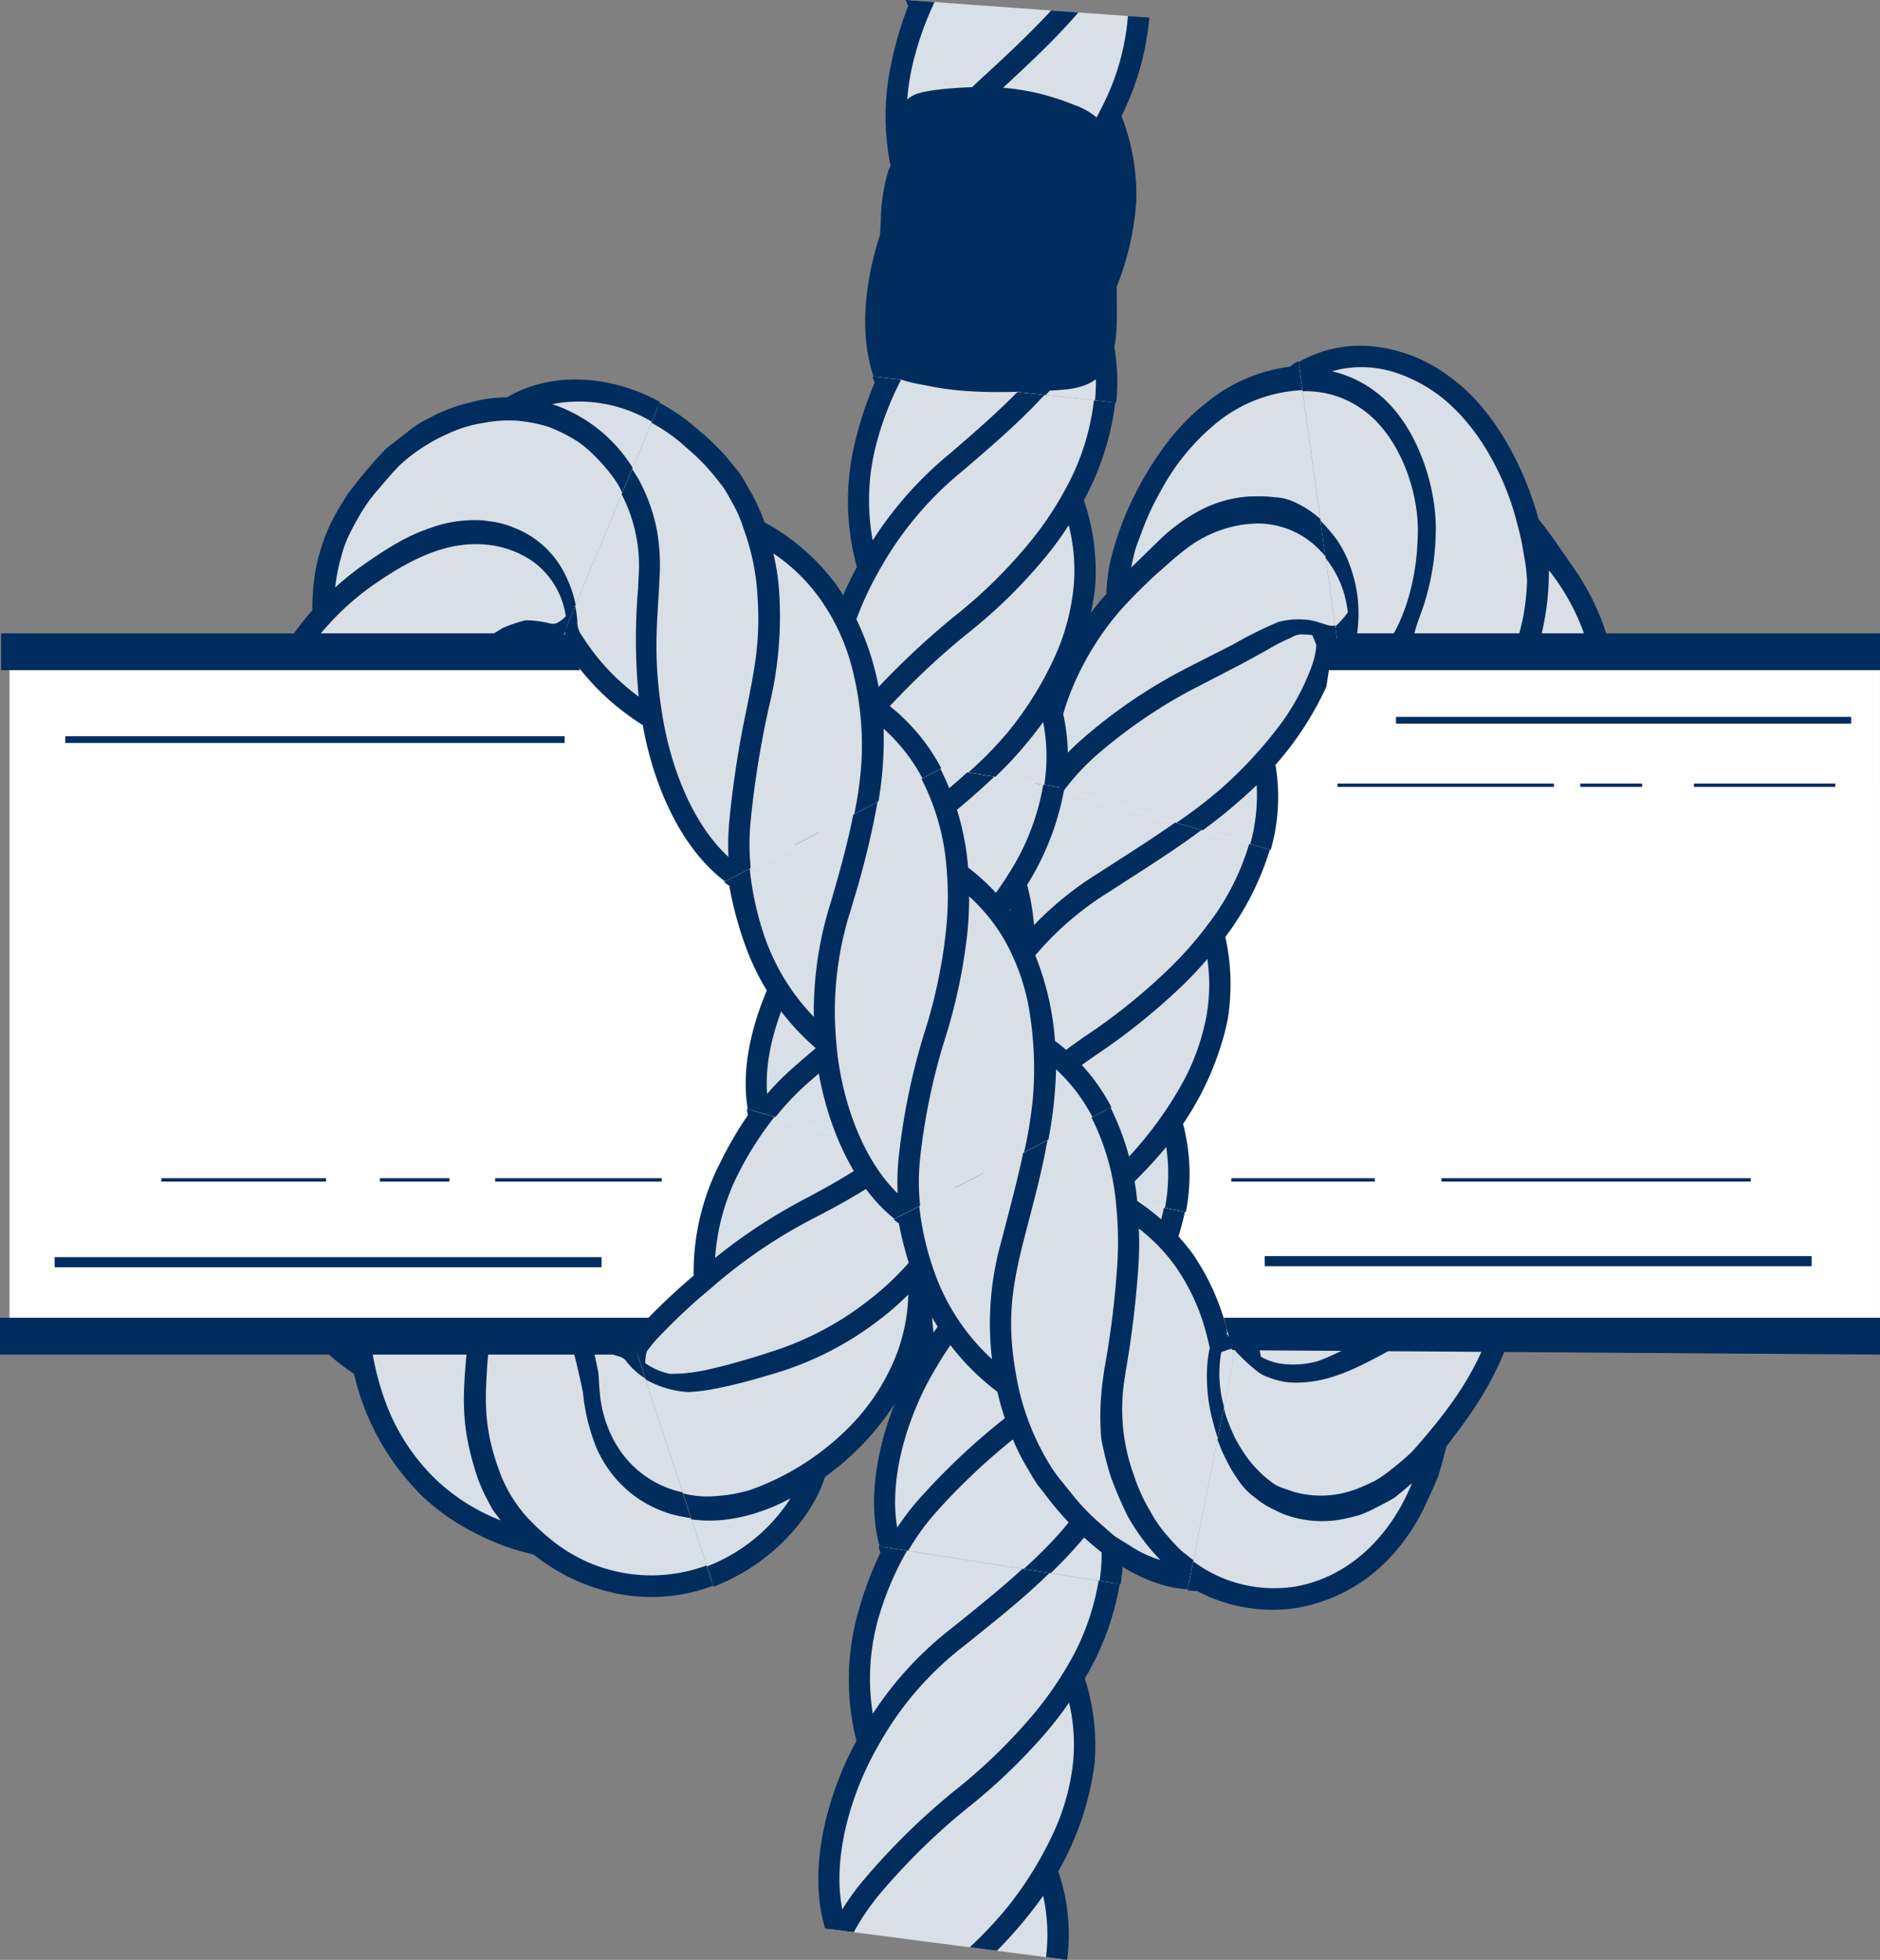 <svg id="knot-clove-hitch" xmlns="http://www.w3.org/2000/svg" width="232.967" height="242.835" viewBox="0 0 232.967 242.835">
  <rect x="0" y="0" width="232.967" height="242.835" fill="#808080" stroke="none"/>
  <g id="Group_359" data-name="Group 359">
    <rect id="Rectangle_4" data-name="Rectangle 4" width="150.361" height="84.802" transform="translate(31.373 80.751)" fill="#fff"/>
    <g id="Group_346" data-name="Group 346" transform="translate(101.409 42.855)">
      <g id="Group_341" data-name="Group 341" transform="translate(0 148.725)">
        <path id="Path_687" data-name="Path 687" d="M44.873,70.7a1.058,1.058,0,0,0,.072.143,45.911,45.911,0,0,0-2.581,7.012,32.12,32.12,0,0,0-.412,16.339c-3.243,6.072-6.026,15.593-3.849,23.231l28.664,3.727v-.01l0-.014a25.24,25.24,0,0,0-.991-10.939,37.736,37.736,0,0,0,4.253-12.46l.144-1.12a28.172,28.172,0,0,0-1.1-10.32c2.115-3.76,4.209-11.728,4.209-11.728L44.72,70.08l.152.615Z" transform="translate(-36.638 -69.984)" fill="#d9dfe7"/>
        <path id="Path_688" data-name="Path 688" d="M71.8,74.318v.01A30.1,30.1,0,0,1,67.742,85.2a42.471,42.471,0,0,1-4.4,6.12,67.938,67.938,0,0,1-9.7,9.266l-.749.629a84.864,84.864,0,0,0-10.282,10.27,30.635,30.635,0,0,0-2.566,3.558c-1.332-6.732,1.32-14.78,4.26-19.938A40.149,40.149,0,0,1,55.29,82.269l.994-.8c2.936-2.368,5.978-4.8,8.682-7.379l.018-.026.743-.7-3.345-.525c-2.438,2.236-5.117,4.41-7.738,6.519l-.994.8a43.165,43.165,0,0,0-9.828,10.646,27.451,27.451,0,0,1,.811-12.227A37.74,37.74,0,0,1,48.069,70.6l-3.53-.553.163.617a1.031,1.031,0,0,0,.077.142,44.341,44.341,0,0,0-2.651,7A30.856,30.856,0,0,0,41.8,94.167c-3.352,6.059-6.2,15.575-3.884,23.234l3.552.462a29.833,29.833,0,0,1,3.133-4.632,82.041,82.041,0,0,1,9.951-9.935l.762-.627a72.382,72.382,0,0,0,10.043-9.615,43.045,43.045,0,0,0,2.789-3.639,22.854,22.854,0,0,1,.526,7.087,27.639,27.639,0,0,1-2.384,8.882,45.159,45.159,0,0,1-5.7,9.286,51.139,51.139,0,0,1-4.745,5.059l3.357.437a53.938,53.938,0,0,0,5.737-6.811,22.523,22.523,0,0,1,.35,7.6l2.622.341,0-.01,0-.014a24.291,24.291,0,0,0-1.1-10.951,36.22,36.22,0,0,0,4.369-12.439l.143-1.119A27.172,27.172,0,0,0,70.1,86.433a34.186,34.186,0,0,0,4.321-11.682l0-.014,0-.01L71.8,74.317Z" transform="translate(-37.077 -70.045)" fill="#002d5d"/>
      </g>
      <g id="Group_342" data-name="Group 342" transform="translate(6.904 101.426)">
        <path id="Path_689" data-name="Path 689" d="M48.756,53.42a1.039,1.039,0,0,0,.066.146,45.549,45.549,0,0,0-2.85,6.951A32,32,0,0,0,45,76.9c-3.439,5.988-6.5,15.467-4.522,23.176l28.556,4.482v-.01l0-.014a25.31,25.31,0,0,0-.7-10.934,37.927,37.927,0,0,0,4.614-12.285l.176-1.111A28.035,28.035,0,0,0,72.357,69.9c2.244-3.666,4.631-11.5,4.631-11.5L48.63,52.8l.126.624Z" transform="translate(-39.167 -52.674)" fill="#d9dfe7"/>
        <path id="Path_690" data-name="Path 690" d="M75.518,58.105l0,.009A30.118,30.118,0,0,1,71.063,68.77a42.447,42.447,0,0,1-4.6,5.948,69.255,69.255,0,0,1-9.988,8.945l-.767.606a83.144,83.144,0,0,0-10.574,9.985,30.722,30.722,0,0,0-2.666,3.495c-1.149-6.78,1.738-14.778,4.845-19.857A39.691,39.691,0,0,1,58.725,65.405l1.023-.766c3.016-2.262,6.152-4.579,8.95-7.038l.019-.025.771-.664-3.322-.657c-2.521,2.134-5.286,4.2-7.979,6.218l-1.023.766A42.575,42.575,0,0,0,46.971,73.573a27.347,27.347,0,0,1,1.239-12.242,37.35,37.35,0,0,1,3.743-7.886l-3.505-.693.137.627a1,1,0,0,0,.071.146,44.013,44.013,0,0,0-2.919,6.943,30.768,30.768,0,0,0-.891,16.411c-3.547,5.973-6.674,15.446-4.558,23.181l3.539.556a29.236,29.236,0,0,1,3.256-4.554A80.408,80.408,0,0,1,57.312,86.4l.781-.6a74.4,74.4,0,0,0,10.334-9.282,44.931,44.931,0,0,0,2.9-3.532,22.717,22.717,0,0,1,.3,7.074,27.588,27.588,0,0,1-2.647,8.777,45.668,45.668,0,0,1-5.958,9.1,52.7,52.7,0,0,1-4.879,4.924l3.345.525A54.6,54.6,0,0,0,67.4,96.746a22.566,22.566,0,0,1,.149,7.593l2.612.41,0-.01,0-.014a24.347,24.347,0,0,0-.808-10.948,36.377,36.377,0,0,0,4.729-12.258l.175-1.11a27.036,27.036,0,0,0-.882-10.323,34.274,34.274,0,0,0,4.739-11.442l0-.013,0-.01-2.6-.514Z" transform="translate(-39.601 -52.752)" fill="#002d5d"/>
      </g>
      <g id="Group_343" data-name="Group 343" transform="translate(15.399 54.063)">
        <path id="Path_691" data-name="Path 691" d="M54.428,36.145a1.062,1.062,0,0,0,.053.154,43.792,43.792,0,0,0-3.423,6.868A31.832,31.832,0,0,0,49,59.7c-3.782,5.858-7.287,15.3-5.628,23.128L71.73,88.439v-.01l0-.013a25.274,25.274,0,0,0-.247-10.876,38.274,38.274,0,0,0,5.19-11.912l.237-1.083a28.2,28.2,0,0,0-.176-10.194c2.448-3.47,5.4-10.865,5.4-10.865L54.358,35.5l.071.646Z" transform="translate(-42.281 -35.325)" fill="#d9dfe7"/>
        <path id="Path_692" data-name="Path 692" d="M80.7,43.058l0,.009a30.639,30.639,0,0,1-5.185,10.085,44.619,44.619,0,0,1-4.948,5.579,74.05,74.05,0,0,1-10.459,8.352l-.8.568a79.5,79.5,0,0,0-11.031,9.524,30.1,30.1,0,0,0-2.814,3.4c-.866-6.86,2.4-14.8,5.8-19.753A38.519,38.519,0,0,1,63.427,48.964L64.5,48.27c3.171-2.049,6.46-4.119,9.45-6.3l.021-.023.82-.588-3.254-.936c-2.69,1.894-5.6,3.744-8.438,5.569l-1.075.695a41.084,41.084,0,0,0-10.856,9.762,27.281,27.281,0,0,1,2.061-12.3,36.448,36.448,0,0,1,4.384-7.726l-3.434-.987.081.651a1.027,1.027,0,0,0,.057.155A42.534,42.534,0,0,0,50.826,43.1a30.68,30.68,0,0,0-1.974,16.571c-3.89,5.84-7.465,15.281-5.666,23.14l3.514.7a29.09,29.09,0,0,1,3.444-4.439,76.689,76.689,0,0,1,10.663-9.207l.809-.564a79.025,79.025,0,0,0,10.8-8.669,42.74,42.74,0,0,0,3.1-3.307,22.647,22.647,0,0,1-.1,7,27.8,27.8,0,0,1-3.08,8.538A46.835,46.835,0,0,1,65.99,81.62a54.007,54.007,0,0,1-5.074,4.7l3.321.658a56.069,56.069,0,0,0,6.179-6.353,22.544,22.544,0,0,1-.158,7.546l2.594.513v-.01l0-.014A24.278,24.278,0,0,0,72.5,77.772,36.643,36.643,0,0,0,77.8,65.9l.236-1.082a27.126,27.126,0,0,0-.293-10.21,34.947,34.947,0,0,0,5.506-10.793l0-.013,0-.01L80.7,43.057Z" transform="translate(-42.707 -35.435)" fill="#002d5d"/>
      </g>
      <g id="Group_344" data-name="Group 344" transform="translate(26.834 1.889)">
        <path id="Path_693" data-name="Path 693" d="M78.4,17.1a2.1,2.1,0,0,0-.17.158,20.2,20.2,0,0,0-10.256,4.57,33.79,33.79,0,0,0-8.892,11.754c-2.386,5.191-3.064,8.44-3.2,11.44-4.919,5.639-9.622,15.2-8.637,23.306l27.779,7.992v-.01l0-.013a25.029,25.029,0,0,0,.694-10.5,42.018,42.018,0,0,0,6.462-10.325l.371-.92c.18-.5.315-.923.381-1.2a8.248,8.248,0,0,0,.181-1c.089-.452-.067-.362-.131-.507l-.256-.341a8.345,8.345,0,0,1-.831-1.613,4.647,4.647,0,0,1,1.676.863,2.177,2.177,0,0,1,.468.58L79.219,16.59a8.071,8.071,0,0,0-.814.512Z" transform="translate(-46.484 -15.958)" fill="#d9dfe7"/>
        <path id="Path_694" data-name="Path 694" d="M84.08,49.063h0c-.535.319-1.537-.3-2.968-.586a9.731,9.731,0,0,0-4.049.2A49.734,49.734,0,0,0,71.4,51.492L65.678,54.4l-.868.456a64.265,64.265,0,0,0-12.126,8.385,29.39,29.39,0,0,0-3.148,3.218c-.229-7.066,4.083-15.027,8.377-19.7,1.3-1.413,2.427-2.493,3.746-3.76l1.9-1.677c.7-.622,1.369-1.174,2.02-1.666a15.14,15.14,0,0,1,7.663-3.111l1.076-.068a10.638,10.638,0,0,1,8.029,3.472l.018.01c.195.21.359.393.538.624l-.648-4.667a12.524,12.524,0,0,0-3.634-2.275,6.2,6.2,0,0,0-1.976-.412,15.668,15.668,0,0,0-2.1-.121l-1.135.022a15.32,15.32,0,0,0-7.043,2.28,22.511,22.511,0,0,0-3.777,2.852l-3.776,3.678q.2-1,.453-1.979c.164-.647.562-1.63.858-2.43a31.509,31.509,0,0,1,2.272-4.922A27.773,27.773,0,0,1,68.88,24.45a18.117,18.117,0,0,1,11.155-4.493l-.5-3.6a8.294,8.294,0,0,0-.829.523,1.992,1.992,0,0,0-.171.162,20.374,20.374,0,0,0-10.49,4.548c-3.731,2.885-6.806,7.255-9.107,11.974a40.639,40.639,0,0,0-2.472,6.662,22.282,22.282,0,0,0-.721,4.97c-5.032,5.625-9.811,15.2-8.692,23.36l3.442.991a28.376,28.376,0,0,1,3.852-4.206,63.475,63.475,0,0,1,11.644-8.09l.877-.451,5.781-3L75.567,52.2a24.339,24.339,0,0,1,3.082-1.585,2.473,2.473,0,0,1,1.59-.389,7.54,7.54,0,0,1,1.029.083l.495,1.218a9.433,9.433,0,0,1-.176,1.284c-.045.213-.1.417-.163.631l-.28.842a28.475,28.475,0,0,1-4.086,7.409A53.271,53.271,0,0,1,69.874,69.4a59.942,59.942,0,0,1-5.452,4.161l3.254.936a65.85,65.85,0,0,0,6.692-5.6,22.461,22.461,0,0,1-.793,7.3l2.541.731v-.009l0-.013A23.914,23.914,0,0,0,76.7,66.385a39.729,39.729,0,0,0,6.554-10.236l.368-.915.233-.694.135-.488a7.568,7.568,0,0,0,.159-.975c.084-.451.44-.354.44-.354h0v-.007l-.508-3.653Z" transform="translate(-46.888 -16.359)" fill="#002d5d"/>
      </g>
      <g id="Group_345" data-name="Group 345" transform="translate(59.515)">
        <path id="Path_695" data-name="Path 695" d="M98.167,62.818a1.092,1.092,0,0,0-.128-.1,42.119,42.119,0,0,0-.825-7.813A31.367,31.367,0,0,0,91.987,42.6l-1.86-2.721c-.7-.982-1.364-1.949-2.119-2.846-1.561-5.761-5.172-13.206-10.758-17.255A18.491,18.491,0,0,0,68.1,16.017a14.94,14.94,0,0,0-9.231,1.859l4.821,34.8v0h0a11.553,11.553,0,0,1,1.481-2.862,11.3,11.3,0,0,1-.719,3.575l.056.085a.5.5,0,0,0,.185.083c.124.129.454.729.687,1.045.513.766,1.078,1.433,1.593,2.1A34.355,34.355,0,0,0,69.6,59.54c-.173,3.975,1.166,11.688,1.166,11.688l27.81-7.891-.408-.519Z" transform="translate(-58.781 -15.231)" fill="#d9dfe7"/>
        <path id="Path_696" data-name="Path 696" d="M72.688,71.135l0-.009a30.256,30.256,0,0,1-.953-11,52.5,52.5,0,0,1,1.067-7.1c.461-2.732,1.246-4.082,1.8-6.075a31.245,31.245,0,0,0,1.184-6.931l.045-1.206c.162-5.788-2.412-13.589-7.328-17.363a14.388,14.388,0,0,0-5.535-2.637,13.471,13.471,0,0,1,7.83.154,18.568,18.568,0,0,1,7.071,4.222c4.2,3.959,6.947,9.886,8.076,14.607a30.847,30.847,0,0,1,.821,3.874,21.082,21.082,0,0,1,.382,3.2,31.611,31.611,0,0,1-.474,4.317,36.055,36.055,0,0,1-2.539,7.8l-.513,1.17c-1.557,3.456-3.243,6.93-4.63,10.345l-.006.031-.381.924,3.258-.924c1.26-3.013,2.781-6.128,4.164-9.208l.534-1.176a33.875,33.875,0,0,0,3.291-14.676,27.324,27.324,0,0,1,5.48,12.061,35.787,35.787,0,0,1,.468,9.044l3.437-.975-.42-.517a1.03,1.03,0,0,0-.132-.1,40.974,40.974,0,0,0-.764-7.854,30.373,30.373,0,0,0-2.877-8.437,30.933,30.933,0,0,0-2.4-3.911l-1.909-2.762c-.721-1-1.4-1.983-2.178-2.893C86.988,31.232,83.3,23.611,77.58,19.519a18.782,18.782,0,0,0-9.346-3.762,15.333,15.333,0,0,0-9.4,1.926l.5,3.608a11.963,11.963,0,0,1,6.944,1.938c4.813,3.029,7.464,10.144,7.332,15.7l-.051,1.224a28.518,28.518,0,0,1-1.178,6.931,23.156,23.156,0,0,1-1.011,2.729c-.193.432-.4.849-.614,1.249a4.047,4.047,0,0,0-.322.63l-.214.96c-.356,1.676-.584,3.074-.739,4.226-.6-.659-1.279-1.435-1.946-2.286-.328-.428-.654-.9-.946-1.366a1.115,1.115,0,0,1-.339-.294c-.4-.514-.187-1.162-.065-2.509a17.129,17.129,0,0,0-1.071-7.751,13.383,13.383,0,0,0-1.585-3.04,23.327,23.327,0,0,0-1.978-2.312l.647,4.667a12.9,12.9,0,0,1,2.733,6.7,11.3,11.3,0,0,1-1.559,1.763l.506,3.645v0h0a3.662,3.662,0,0,1,.132-.952c.142-.566.685-.317.423.259a2.214,2.214,0,0,1-.534.825l.037.04a.539.539,0,0,0,.161.017c.119.112.456.716.691,1.025.518.757,1.092,1.413,1.617,2.072a33.236,33.236,0,0,0,2.685,2.807A33.946,33.946,0,0,0,70.128,71.84l0,.013.007.007,2.55-.723Z" transform="translate(-58.837 -15.669)" fill="#002d5d"/>
      </g>
    </g>
    <g id="Group_352" data-name="Group 352" transform="translate(35.613)">
      <g id="Group_347" data-name="Group 347" transform="translate(0 146.772)">
        <path id="Path_697" data-name="Path 697" d="M56.017,74.865c0,.042,0,.068.007.1a4.092,4.092,0,0,1-.96-1.453c-.072-.211-.108-.335-.175-.378a.147.147,0,0,0-.127-.016,3.263,3.263,0,0,0-.4-.068l-5.042-2.057c-1.577-5.184-4.773-12.827-10.729-17.222L13.248,67.684l.008.008.008.013a25.73,25.73,0,0,0,8.12,8.891A31.622,31.622,0,0,0,28.622,90.29l1.006,1.064a27.2,27.2,0,0,0,7.066,4.955,28.042,28.042,0,0,0,6.678,2.438,24.042,24.042,0,0,0,13.15,4.838,26.56,26.56,0,0,0,6.154-.448c1.544-.358,2.492-.638,2.492-.638L56.026,74.592l-.009.273Z" transform="translate(-12.626 -53.471)" fill="#d9dfe7"/>
        <path id="Path_698" data-name="Path 698" d="M64.96,100.846l-.016.006A19.622,19.622,0,0,1,45.882,97.8a28.867,28.867,0,0,1-3.271-3.044,17.647,17.647,0,0,1-3.188-5.223c-2.182-5.768-1.9-9.249-1.61-13.883l.089-.967c.436-4.607.979-9.753,1.234-13.953a37.811,37.811,0,0,0,0-4.114C43.959,60.781,46.583,67.408,47.9,72.2c.783,2.82,1.3,5.029,1.753,7.25a24.266,24.266,0,0,0,1.669,6.827,10.3,10.3,0,0,0,.56,1.142,14.416,14.416,0,0,0,9.873,7.353H61.8l1.25.234L61.993,91.79A12.556,12.556,0,0,1,53.8,85.908a9.128,9.128,0,0,1-.573-1.049,15.175,15.175,0,0,1-1.511-5.65c-.112-.895-.051-1.586-.212-2.522l-.62-2.935a32.468,32.468,0,0,0,3.194,1.2,1.594,1.594,0,0,1,1,.684,8.868,8.868,0,0,0,2.292,2.044l-1.15-3.51c.005.093.01.179.015.277l.013.1c.49-1.525-.65-1.139-.678-1.537-.014-.206.005-.311-.009-.329a.1.1,0,0,0-.053.03c-.067,0-.215-.028-.348-.018l-5.007-1.9C48.7,65.586,45.6,57.968,39.53,53.662l-3.14,1.724a30.673,30.673,0,0,1,.143,5.307c-.243,4.11-.778,9.161-1.281,13.7l-.1.979c-.37,4.662-.665,8.431,1.46,14.675a20.586,20.586,0,0,0,1.26,2.8c.231.432.423.828.683,1.231l.894,1.185a24.376,24.376,0,0,1-8.115-5.15,25.559,25.559,0,0,1-6.024-9.156A34.472,34.472,0,0,1,23.08,69.435a39.915,39.915,0,0,1,.607-7.074l-2.968,1.629a40.7,40.7,0,0,0-.138,9.307,23.136,23.136,0,0,1-5.243-6.354l-2.318,1.273.008.007.008.014a25.092,25.092,0,0,0,8.24,8.875,31.064,31.064,0,0,0,7.211,13.849L29.5,92.038a27.176,27.176,0,0,0,7.183,4.993,28.384,28.384,0,0,0,6.836,2.453,24.142,24.142,0,0,0,10.536,4.888,21.814,21.814,0,0,0,11.682-.987l.026-.009.016-.01-.824-2.518Z" transform="translate(-13.021 -53.662)" fill="#002d5d"/>
      </g>
      <g id="Group_348" data-name="Group 348" transform="translate(42.692 137.388)">
        <path id="Path_699" data-name="Path 699" d="M43.252,50.887a.976.976,0,0,0,.057.142,51.01,51.01,0,0,0-3.407,6,31.746,31.746,0,0,0-3.392,14.014,88.833,88.833,0,0,0-6.374,6.221c-.893.954-1.546,1.7-1.267,1.787a6.073,6.073,0,0,1,.212,1.7l9.147,27.9.016-.009.025-.009a24.745,24.745,0,0,0,8.969-6.017A23.387,23.387,0,0,0,50.2,98.773a17.2,17.2,0,0,0,1.59-3.427A33.49,33.49,0,0,0,62.253,82.78l.545-1.209A26.74,26.74,0,0,0,64.643,70.13a40.465,40.465,0,0,0,4.3-7.28c1.187-2.509,2-4.566,2-4.566l-27.782-7.99.088.592Z" transform="translate(-28.329 -50.122)" fill="#d9dfe7"/>
        <path id="Path_700" data-name="Path 700" d="M69.381,57.857l0,.01A29.157,29.157,0,0,1,63.454,68.7a35.35,35.35,0,0,1-5.772,5.469,38.1,38.1,0,0,1-12.148,6.27l-.917.3c-2.2.693-4.548,1.352-6.742,1.838a23.656,23.656,0,0,1-3.153.453l-1.365.037a7.069,7.069,0,0,1-1.035-.285,8.091,8.091,0,0,1-2.043-1.045,6.2,6.2,0,0,1,.191-1.439,17.832,17.832,0,0,1,2-2.328,71.4,71.4,0,0,1,5.943-5.5,63.591,63.591,0,0,1,13.355-9l1.12-.6A77.626,77.626,0,0,0,62.625,56.8l.022-.024.827-.621-3.254-.936a82.461,82.461,0,0,1-8.589,5.329l-1.1.6A67.534,67.534,0,0,0,38.941,68.7a27.067,27.067,0,0,1,2.966-10.626A41.649,41.649,0,0,1,46.3,51.219l-3.434-.987.1.594a.933.933,0,0,0,.061.143,48.481,48.481,0,0,0-3.467,5.955,29.732,29.732,0,0,0-3.28,13.971,80.024,80.024,0,0,0-6.405,6.056c-.878.922-1.5,1.627-1.137,1.657a3.689,3.689,0,0,1,.445,1.637l1.155,3.518a12.223,12.223,0,0,0,5.234,1.558,22.936,22.936,0,0,0,3.091-.36,64.665,64.665,0,0,0,6.7-1.675l.958-.277a39.766,39.766,0,0,0,12.845-6.549,35.983,35.983,0,0,0,3.716-3.221,22.3,22.3,0,0,1-1.594,7.753A26.49,26.49,0,0,1,55.2,90.013a32.671,32.671,0,0,1-11.871,7.425,19.456,19.456,0,0,1-4.55.788,11.712,11.712,0,0,1-3.814-.354l1.054,3.217c4.53.672,9.219-.923,12.259-2.6a21.4,21.4,0,0,1-10.35,8.435l.822,2.513.016-.009.027-.009a25.112,25.112,0,0,0,9.166-6.154,23.5,23.5,0,0,0,3.008-3.937,17.114,17.114,0,0,0,1.589-3.5A33.276,33.276,0,0,0,63.2,83.2l.548-1.218A26.138,26.138,0,0,0,65.506,70.44a33.315,33.315,0,0,0,6.419-11.825l0-.014,0-.011-2.547-.733Z" transform="translate(-28.63 -50.231)" fill="#002d5d"/>
      </g>
      <g id="Group_349" data-name="Group 349" transform="translate(56.791 92.795)">
        <path id="Path_701" data-name="Path 701" d="M43.779,34.561a1.006,1.006,0,0,0,.072.139,47.808,47.808,0,0,0-2.645,6.723,32.139,32.139,0,0,0-1.007,15.7c-3.571,5.64-7.083,14.177-5.965,21.536L62.012,86.65v-.011l0-.014a25.129,25.129,0,0,0,.566-11.56,36.755,36.755,0,0,0,5.408-12.6l.218-1.154A27.6,27.6,0,0,0,67.66,50.6c2.3-3.8,4.5-12.006,4.5-12.006L43.629,33.964l.15.6Z" transform="translate(-33.372 -33.864)" fill="#d9dfe7"/>
        <path id="Path_702" data-name="Path 702" d="M70.658,38.348v.01a29.551,29.551,0,0,1-4.311,11.077,38.841,38.841,0,0,1-4.665,6.075A56.475,56.475,0,0,1,51.395,64.2l-.8.562a124.756,124.756,0,0,0-11.2,8.9,31.71,31.71,0,0,0-2.958,3.006c-.478-6.463,2.793-13.743,6.025-18.54A44.383,44.383,0,0,1,53.995,46.119l1.017-.767a105.47,105.47,0,0,0,8.81-7.261l.019-.026.751-.7-3.342-.543c-2.457,2.237-5.163,4.371-7.828,6.4l-1.011.768a48.079,48.079,0,0,0-10.193,9.979,27.471,27.471,0,0,1,1.217-11.778A38.875,38.875,0,0,1,46.949,34.5l-3.527-.572.162.6a.976.976,0,0,0,.076.138,45.859,45.859,0,0,0-2.713,6.7,30.671,30.671,0,0,0-.916,15.693c-3.677,5.611-7.25,14.107-5.988,21.485l3.442.991A33.3,33.3,0,0,1,41.17,75.6a122.221,122.221,0,0,1,10.912-8.62l.812-.558A59.665,59.665,0,0,0,63.6,57.377a40.5,40.5,0,0,0,2.976-3.6,22.6,22.6,0,0,1,.117,7.322A27.4,27.4,0,0,1,63.587,70.1a40.925,40.925,0,0,1-6.744,8.958,42.944,42.944,0,0,1-5.431,4.483l3.254.936a46,46,0,0,0,6.672-6.263,22.526,22.526,0,0,1-.773,7.961l2.541.731V86.9l0-.015a24.359,24.359,0,0,0,.466-11.614,35.544,35.544,0,0,0,5.528-12.6l.218-1.156a26.756,26.756,0,0,0-.662-10.742A33.623,33.623,0,0,0,73.276,38.8l0-.014,0-.01-2.616-.425Z" transform="translate(-33.784 -33.927)" fill="#002d5d"/>
      </g>
      <g id="Group_350" data-name="Group 350" transform="translate(65.837 46.649)">
        <path id="Path_703" data-name="Path 703" d="M44.135,17.673a1.045,1.045,0,0,0,.08.136,46.88,46.88,0,0,0-2.263,6.939A32.137,32.137,0,0,0,41.976,40.7c-3.146,5.973-5.94,15.1-3.983,22.574l28.531,4.638V67.9l0-.014A25.249,25.249,0,0,0,65.8,56.665a36.916,36.916,0,0,0,4.287-12.746l.135-1.148a27.98,27.98,0,0,0-1.3-10.5c2.021-3.887,3.769-12.118,3.769-12.118L43.95,17.08l.184.594Z" transform="translate(-36.656 -17.014)" fill="#d9dfe7"/>
        <path id="Path_704" data-name="Path 704" d="M71.2,19.991V20A29.636,29.636,0,0,1,67.56,31.207a40.341,40.341,0,0,1-4.249,6.312,60.645,60.645,0,0,1-9.6,9.408l-.748.627A100.933,100.933,0,0,0,42.619,57.581a33.011,33.011,0,0,0-2.634,3.4c-1.169-6.58,1.485-14.342,4.352-19.43A42.586,42.586,0,0,1,55.021,28.674l.966-.83c2.857-2.454,5.79-5.02,8.377-7.742l.017-.027.708-.738-3.367-.36c-2.321,2.361-4.914,4.643-7.447,6.831l-.965.83a46.018,46.018,0,0,0-9.524,10.721,27.419,27.419,0,0,1,.456-11.975,38.675,38.675,0,0,1,3.074-7.948l-3.553-.38.2.595a.976.976,0,0,0,.084.135,45.02,45.02,0,0,0-2.332,6.928,30.752,30.752,0,0,0,.114,15.948C38.57,46.617,35.71,55.724,37.81,63.212l3.536.575a29.737,29.737,0,0,1,3.239-4.443,96.411,96.411,0,0,1,10.048-9.711l.762-.625a64.262,64.262,0,0,0,9.965-9.774,40.1,40.1,0,0,0,2.717-3.757,22.726,22.726,0,0,1,.646,7.2,27.432,27.432,0,0,1-2.36,9.072,42.8,42.8,0,0,1-5.83,9.378,47.975,47.975,0,0,1-4.882,4.983l3.342.543a49.7,49.7,0,0,0,5.915-6.789,22.552,22.552,0,0,1,.144,7.774l2.61.424,0-.01,0-.014a24.379,24.379,0,0,0-.829-11.246,35.584,35.584,0,0,0,4.4-12.739l.134-1.149a27.074,27.074,0,0,0-1.417-10.519A33.712,33.712,0,0,0,73.838,20.3v-.014l0-.01L71.2,19.992Z" transform="translate(-37.092 -17.056)" fill="#002d5d"/>
      </g>
      <g id="Group_351" data-name="Group 351" transform="translate(71.603)">
        <path id="Path_705" data-name="Path 705" d="M44.616.6A1.029,1.029,0,0,0,44.7.738a46.764,46.764,0,0,0-2.015,7.044,32.121,32.121,0,0,0,.647,16.01c-2.9,6.127-5.272,15.472-2.918,22.9l28.741,3.082,0-.01v-.014a25.187,25.187,0,0,0-1.3-11.079,37.05,37.05,0,0,0,3.7-12.842c.028-.372.056-.757.085-1.145a27.884,27.884,0,0,0-1.722-10.387c1.875-3.945,3.326-12.2,3.326-12.2L44.413.016l.2.588Z" transform="translate(-38.756 0.028)" fill="#d9dfe7"/>
        <path id="Path_706" data-name="Path 706" d="M71.753,1.984v.01a29.72,29.72,0,0,1-3.23,11.292,40.552,40.552,0,0,1-4,6.452,62.072,62.072,0,0,1-9.191,9.79l-.719.66A95.716,95.716,0,0,0,44.748,40.73a32.09,32.09,0,0,0-2.457,3.562c-1.512-6.563.788-14.508,3.441-19.733A41.951,41.951,0,0,1,55.9,11.228l.934-.866c2.76-2.56,5.605-5.227,8.09-8.032l.016-.027.684-.76L62.245,1.3C60,3.736,57.5,6.109,55.044,8.389l-.933.865a45.284,45.284,0,0,0-9.1,11.114A27.379,27.379,0,0,1,45,8.336,38.258,38.258,0,0,1,47.795.257L44.231,0l.214.589a.988.988,0,0,0,.088.133,45,45,0,0,0-2.085,7.036,30.76,30.76,0,0,0,.736,16.01c-3.005,6.115-5.449,15.447-2.952,22.883l3.562.382a30.139,30.139,0,0,1,3-4.636,91.819,91.819,0,0,1,9.573-10.207l.733-.658A66.075,66.075,0,0,0,66.64,21.365a41.374,41.374,0,0,0,2.565-3.847,22.75,22.75,0,0,1,.937,7.138,27.416,27.416,0,0,1-1.956,9.116,43.341,43.341,0,0,1-5.368,9.6A48.5,48.5,0,0,1,58.2,48.578l3.366.361A50.527,50.527,0,0,0,67.123,41.9a22.428,22.428,0,0,1,.55,7.7l2.629.282,0-.01v-.014a24.293,24.293,0,0,0-1.409-11.1,35.671,35.671,0,0,0,3.82-12.838c.027-.372.056-.757.084-1.146a26.96,26.96,0,0,0-1.839-10.4A33.779,33.779,0,0,0,74.4,2.2V2.185l0-.01-2.643-.191Z" transform="translate(-39.2 0)" fill="#002d5d"/>
      </g>
    </g>
    <g id="Group_358" data-name="Group 358" transform="translate(31.863 47.021)">
      <g id="Group_353" data-name="Group 353" transform="translate(115.289 99.758)">
        <path id="Path_707" data-name="Path 707" d="M54.776,103.3a1.489,1.489,0,0,0,.211-.017,19.437,19.437,0,0,0,11.906,2.092,20.249,20.249,0,0,0,11.93-6.627,24.8,24.8,0,0,0,3.971-6.087q.794-1.684,1.5-3.362c.375-1.2.691-2.411.991-3.6l1.345-1.785,1.212-1.69c.638-.919,1.274-1.906,1.895-2.947A41.428,41.428,0,0,0,92.75,73a34.329,34.329,0,0,0,1.641-6.54,23.661,23.661,0,0,0-.054-6.347l-28.19-6.392v.009l0,.012a23.44,23.44,0,0,0-.1,10.084c-.913,1.231-2.075,2.555-3.091,4.2-.519.782-1.025,1.421-1.468,2.223l-.323.595-.153.306-.039.008c-.047.011-.076.027-.087.054l-.007.056a11.425,11.425,0,0,1,.543,1.247,9.22,9.22,0,0,1,.4,1.979,5.313,5.313,0,0,1-1.495-1.743,2.62,2.62,0,0,1-.266-.863L53.846,103.2l.93.1Z" transform="translate(-53.723 -53.564)" fill="#d9dfe7"/>
        <path id="Path_708" data-name="Path 708" d="M59.7,74.233h0A23.255,23.255,0,0,0,62.581,76.9a4.9,4.9,0,0,0,1.254.636,9.534,9.534,0,0,0,2.573.632c3.318.193,6.3-.7,10.465-2.907l.873-.452a55.025,55.025,0,0,0,11.914-8.8,29.788,29.788,0,0,0,2.972-3.4A24.065,24.065,0,0,1,90.541,73.65a34.995,34.995,0,0,1-2.768,5.239,51.888,51.888,0,0,1-3.728,5.044c-.867,1.053-1.676,1.993-2.437,2.836a29.734,29.734,0,0,1-2.4,2.056,15.9,15.9,0,0,1-2.192,1.544c-.761.373-1.48.692-2.165.965a12.31,12.31,0,0,1-7.911.38l-1.13-.39a6.277,6.277,0,0,1-1.193-.518c-.414-.28-.82-.611-1.2-.921A15.418,15.418,0,0,1,61.3,87.63a22.725,22.725,0,0,1-1.627-2.614,27.069,27.069,0,0,1-1.1-2.692l-.012-.025-.265-.969-.774,3.909a16.581,16.581,0,0,0,1.116,2.582,15.787,15.787,0,0,0,1.541,2.568A7.813,7.813,0,0,0,62.127,92.4a10.339,10.339,0,0,0,2.227,1.453l1.216.581a13.472,13.472,0,0,0,7.5.667c.651-.135,1.329-.3,2.04-.49a17.32,17.32,0,0,0,2.059-.926c.711-.36,1.465-.753,2.249-1.207.7-.554,1.432-1.165,2.207-1.839-2.657,6.567-7.745,11.616-14.412,12.813a16.751,16.751,0,0,1-12.7-3.117l-.716,3.587.95.095a1.4,1.4,0,0,0,.214-.021A19.925,19.925,0,0,0,67.1,106.146a20.6,20.6,0,0,0,12.192-6.709,24.99,24.99,0,0,0,4.056-6.214q.809-1.722,1.526-3.437c.379-1.225.7-2.467,1-3.678l1.384-1.816L88.5,82.579c.653-.923,1.3-1.915,1.937-2.964A40.747,40.747,0,0,0,93.5,73.3a33.208,33.208,0,0,0,1.641-6.569,22.937,22.937,0,0,0-.118-6.382l-3.493-.793a29.689,29.689,0,0,1-3.647,4.424,53.693,53.693,0,0,1-11.348,8.454l-.852.458c-2.048.993-3.886,1.956-5.649,2.614a11.169,11.169,0,0,1-4.905.3,7.237,7.237,0,0,1-2.229-.824,16.741,16.741,0,0,1-.34-2.459A25.436,25.436,0,0,1,65.4,68.183a62.2,62.2,0,0,1,6.794-7.515A56.425,56.425,0,0,1,77.4,56.355l-3.3-.749a70.44,70.44,0,0,0-6.359,5.7,20.715,20.715,0,0,1,.373-7.056l-2.579-.584v.009l0,.013a22.315,22.315,0,0,0,.018,10.073c-.937,1.218-2.123,2.52-3.156,4.149-.527.77-1.037,1.389-1.481,2.176l-.323.583-.153.3-.031-.012-.053-.025.014.01A2.9,2.9,0,0,1,61.08,72a7.867,7.867,0,0,1,.544,1.936,5.065,5.065,0,0,1-1.16-1.927,4.093,4.093,0,0,1-.158-.843h0v.005l-.605,3.06Z" transform="translate(-53.801 -53.665)" fill="#002d5d"/>
      </g>
      <g id="Group_354" data-name="Group 354" transform="translate(78.864 90.232)">
        <path id="Path_709" data-name="Path 709" d="M41.172,63.932a1.065,1.065,0,0,0,.143.072,42.648,42.648,0,0,0,2.125,7.234A31.225,31.225,0,0,0,53.507,84.858,34.294,34.294,0,0,0,55.428,90.6a27.678,27.678,0,0,0,1.526,3.093l.94,1.583.5.786c.188.28.577.748.861,1.113a38.241,38.241,0,0,0,8.27,8.228,18.88,18.88,0,0,0,9.169,3.6l6.235-31.317v0h0a8.721,8.721,0,0,1-2.113,1.354l.177-.473c.024-.089.087-.123.081-.253l-.157-.583c-.221-.8-.477-1.572-.8-2.459a30.822,30.822,0,0,0-2.826-5.763l-.546-.869a28.664,28.664,0,0,0-6.929-6.818C69.292,57.737,66.393,50.3,66.393,50.3L40.687,63.525l.485.408Z" transform="translate(-40.13 -49.976)" fill="#d9dfe7"/>
        <path id="Path_710" data-name="Path 710" d="M65.02,51.394l0,.008a29.386,29.386,0,0,1,3.048,10.821,44.911,44.911,0,0,1,.147,7.286A112.579,112.579,0,0,1,66.6,82.592l-.131.967a33.4,33.4,0,0,0-.251,7.607,41.989,41.989,0,0,0,1.2,4.785c.583,1.565,1.266,3.173,2.025,4.737a26.319,26.319,0,0,0,4.1,5.527,14.049,14.049,0,0,1-3.692-1.731l-1.868-1.159c-.6-.459-1.167-.991-1.751-1.508a26.611,26.611,0,0,1-3.346-3.408l-1.529-1.893a18.248,18.248,0,0,1-1.284-1.737A31.287,31.287,0,0,1,55.9,84.507c-1.451-7.208-.871-11.4.5-17.072l.318-1.233c.931-3.632,1.959-7.354,2.645-10.977v-.031c.068-.34.132-.662.2-.988l-3.011,1.549c-.671,3.21-1.557,6.513-2.4,9.757l-.317,1.233a37.333,37.333,0,0,0-1.15,14.591,26.731,26.731,0,0,1-7.013-10.448,35.219,35.219,0,0,1-2-8.506l-3.177,1.634.5.4a1.006,1.006,0,0,0,.146.07,41.292,41.292,0,0,0,2.069,7.276A30.255,30.255,0,0,0,53.358,85.378a33.556,33.556,0,0,0,1.875,5.8A27.2,27.2,0,0,0,56.752,94.3l.941,1.6.5.794c.189.283.589.764.878,1.136a38.526,38.526,0,0,0,8.463,8.4c3.13,2.094,6.358,3.48,9.385,3.606l.721-3.6c-.555-.421-1.095-.84-1.612-1.277q-.743-.745-1.425-1.524a16.3,16.3,0,0,1-2.371-3.378,21.157,21.157,0,0,1-1.936-4.258,23.839,23.839,0,0,1-1.211-11.851l.144-.973a126.785,126.785,0,0,0,1.615-13.426,42.479,42.479,0,0,0,.035-4.4,22.168,22.168,0,0,1,4.612,4.793,25.97,25.97,0,0,1,3.527,7.406c.212.734.406,1.5.583,2.287.153.487-.027.506-.031.786l-.117.713a18.545,18.545,0,0,0-.1,3.551,19.27,19.27,0,0,0,.412,3.139,31.23,31.23,0,0,0,.892,3.286l.775-3.908a14.909,14.909,0,0,1-.338-6.744c.89-.306,1.348-.531,1.742-.341l.6-3.053v0h0a15.044,15.044,0,0,1-1.627,1.3,6.442,6.442,0,0,0-.041-.825c-.206-.8-.444-1.573-.758-2.459a28.723,28.723,0,0,0-2.772-5.75l-.544-.865a27.492,27.492,0,0,0-7.016-6.734,33.34,33.34,0,0,0-3.29-11.54l-.006-.012-.008-.006-2.357,1.212Z" transform="translate(-40.483 -50.182)" fill="#002d5d"/>
      </g>
      <g id="Group_355" data-name="Group 355" transform="translate(57.876 48.237)">
        <path id="Path_711" data-name="Path 711" d="M33.488,48.735a1,1,0,0,0,.14.067,46.029,46.029,0,0,0,1.886,6.916A31.6,31.6,0,0,0,44.3,68.932c.684,6.7,3.655,16.067,9.812,21.164L79.818,76.878l-.007-.007-.006-.012A24.926,24.926,0,0,0,72.918,68.6,36.577,36.577,0,0,0,69.471,56l-.515-1a27.6,27.6,0,0,0-6.8-7.889c-.408-4.31-3.528-12.16-3.528-12.16L33.013,48.355l.475.38Z" transform="translate(-32.458 -34.619)" fill="#d9dfe7"/>
        <path id="Path_712" data-name="Path 712" d="M57.256,36.057l0,.009a28.925,28.925,0,0,1,3.134,11.324,39.306,39.306,0,0,1-.1,7.538,63.6,63.6,0,0,1-2.811,13.04l-.27.933a81.772,81.772,0,0,0-2.782,14.163,30.228,30.228,0,0,0-.119,4.374c-4.914-4.809-7.167-12.868-7.6-18.686a41.03,41.03,0,0,1,1.832-16.568l.354-1.216a105.184,105.184,0,0,0,2.736-11.022v-.032l.183-1.006-3,1.57c-.635,3.245-1.536,6.549-2.463,9.751L46,51.443A44.563,44.563,0,0,0,43.92,65.562a26.906,26.906,0,0,1-6.182-10.168,37.742,37.742,0,0,1-1.763-8.2L32.81,48.855l.485.374a.955.955,0,0,0,.143.064,44.147,44.147,0,0,0,1.82,6.941A30.276,30.276,0,0,0,44.12,69.4c.586,6.751,3.5,16.15,9.786,21.188l3.186-1.638a27.855,27.855,0,0,1-.033-5.577A78.412,78.412,0,0,1,59.75,69.669l.282-.939a68.247,68.247,0,0,0,2.907-13.523,41.75,41.75,0,0,0,.219-4.58,22.4,22.4,0,0,1,4.46,5.539,26.855,26.855,0,0,1,3.01,8.632,44.36,44.36,0,0,1,.445,10.758,53.426,53.426,0,0,1-1.094,6.77l3.011-1.548a54.341,54.341,0,0,0,.947-8.726,22.045,22.045,0,0,1,4.511,5.919L80.8,76.762l-.007-.006-.006-.012a23.963,23.963,0,0,0-6.982-8.2,35.117,35.117,0,0,0-3.34-12.646l-.516-1a26.7,26.7,0,0,0-6.912-7.84,32.842,32.842,0,0,0-3.418-12.2l-.007-.013-.009-.007-2.348,1.229Z" transform="translate(-32.81 -34.828)" fill="#002d5d"/>
      </g>
      <g id="Group_356" data-name="Group 356" transform="translate(37.876 2.902)">
        <path id="Path_713" data-name="Path 713" d="M25.806,45.636l.058-.077A7.436,7.436,0,0,1,25.8,46.6c-.013.141-.027.287-.041.438,0,.077-.034.108,0,.213l.386.644a32.977,32.977,0,0,0,9.53,9.536c1.186,6.117,4.248,14.688,10.256,19.408l25.611-13.4-.007-.007-.007-.013a25.053,25.053,0,0,0-7.39-8.575,34.358,34.358,0,0,0-4.9-13.082l-.69-1.033A27.782,27.782,0,0,0,49.8,33a21.333,21.333,0,0,0-2.048-3.981,26.685,26.685,0,0,0-1.532-2.25c-.8-.966-1.635-1.9-2.463-2.773a61.376,61.376,0,0,0-4.632-4.106A19.3,19.3,0,0,0,37,18.493L25.631,45.822l.176-.186Z" transform="translate(-25.267 -17.835)" fill="#d9dfe7"/>
        <path id="Path_714" data-name="Path 714" d="M36.478,20.712l.015.008a20.414,20.414,0,0,1,4.291,3.047,25.7,25.7,0,0,1,3.79,3.9l.814,1.034c.2.294.332.536.494.8l.855,1.543A14.471,14.471,0,0,1,47.9,33.839,28.221,28.221,0,0,1,49.6,41.793c.419,5.6-.249,8.936-1.144,13.482l-.191.946a123.79,123.79,0,0,0-2.151,14.053,32.824,32.824,0,0,0-.088,4.232c-4.835-4.464-7.257-11.9-8.145-17.307-1.082-6.438-.82-10.319-.449-16.017l.055-1.245a25.212,25.212,0,0,0-.312-5.847,21.887,21.887,0,0,0-2.35-6.5l-.027-.033-.7-1.137-1.31,3.143a19.244,19.244,0,0,1,2.095,10.388l-.048,1.231a73,73,0,0,0,.072,13.458,27.269,27.269,0,0,1-6.945-7.413,2.956,2.956,0,0,1-.662-1.968A15.443,15.443,0,0,0,27.04,43.4L25.61,46.844l.162-.209.056-.083a5.012,5.012,0,0,1-.184.991l-.1.4c-.01.07-.058.093-.037.192l.372.639a30.6,30.6,0,0,0,9.53,9.391c1.08,6.154,4.068,14.734,10.2,19.38l3.174-1.66a29.621,29.621,0,0,1-.044-5.423,118.238,118.238,0,0,1,2.114-13.667l.213-.96a46.873,46.873,0,0,0,1.255-14.072,28.048,28.048,0,0,0-.733-4.871,22.5,22.5,0,0,1,5.635,5.417,26.006,26.006,0,0,1,4.144,8.871,38.79,38.79,0,0,1,1.17,11.09,45.236,45.236,0,0,1-.914,6.9l3-1.57a46.148,46.148,0,0,0,.631-8.985,22.332,22.332,0,0,1,4.807,6.139L72.4,63.525l-.007-.007-.007-.013a24.259,24.259,0,0,0-7.5-8.539,33.351,33.351,0,0,0-4.822-13.177l-.694-1.037a27.31,27.31,0,0,0-8.881-7.714,24.552,24.552,0,0,0-1.557-3.51l-1-1.73-.529-.85c-.251-.344-.594-.755-.9-1.124a28.077,28.077,0,0,0-4.175-4.2,24.21,24.21,0,0,0-4.79-3.355l-.024-.013-.018,0-1.026,2.459Z" transform="translate(-25.498 -18.252)" fill="#002d5d"/>
      </g>
      <g id="Group_357" data-name="Group 357">
        <path id="Path_715" data-name="Path 715" d="M39.511,65.29a.919.919,0,0,0-.054-.138A57.462,57.462,0,0,0,42.9,59.5,29.1,29.1,0,0,0,45.46,53.24a17.877,17.877,0,0,0,.678-3.037,14.027,14.027,0,0,0-.178-2.211,3.885,3.885,0,0,1,2.317,1.1c.277.329.13-.357,1.231-1.562L60.868,20.2l-.017-.006-.023-.012c-6.481-3.553-13.589-3.543-18.519-.63a16.724,16.724,0,0,0-4.429.645,19.191,19.191,0,0,0-5.029,1.953,11.431,11.431,0,0,0-2.571,1.654l-2.606,2.037a58.42,58.42,0,0,0-4.62,5.483L22.071,32.9a23.691,23.691,0,0,0-3.039,7.91,30.09,30.09,0,0,0-.423,4.764,38.422,38.422,0,0,0-4.591,7.366c-1.236,2.527-2.12,4.611-2.12,4.611l27.689,8.305c-.025-.191-.049-.368-.076-.567Z" transform="translate(-11.218 -16.763)" fill="#d9dfe7"/>
        <path id="Path_716" data-name="Path 716" d="M14.188,58.539l0-.01a31.568,31.568,0,0,1,2.628-6,27.882,27.882,0,0,1,3.615-4.9,32.89,32.89,0,0,1,6.2-5.383c4.8-3.269,8.782-4.851,12.861-4.635l.847.073a12.136,12.136,0,0,1,5.52,2.079,10.221,10.221,0,0,1,3.309,4.168,10.564,10.564,0,0,1,.735,2.6c-.929.852-1.261,1.022-1.95.892a11.63,11.63,0,0,0-3.058-.391,16.874,16.874,0,0,0-2.856.971c-1.064.674-2.118,1.272-3.2,1.83-2.113,1.182-4.314,2.214-6.911,3.455l-1.123.553a65.7,65.7,0,0,0-9.851,5.826l-.022.024-.853.611,3.243.973A71.273,71.273,0,0,1,32,56.185l1.122-.551c2.182-1.1,4.14-2.066,6.042-3.071,1.838-1.064,3.748-2.078,5.592-3.215a24.81,24.81,0,0,1-3.108,9.619A43.218,43.218,0,0,1,37.2,65.439l3.422,1.026-.087-.568a.89.89,0,0,0-.059-.137,54.2,54.2,0,0,0,3.5-5.6,26.933,26.933,0,0,0,2.542-6.208,16.849,16.849,0,0,0,.628-3.014,13.277,13.277,0,0,0-.277-2.157,2.766,2.766,0,0,1,2.051,1.5c.11.423-.247-.364.772-1.719l1.433-3.456a15.149,15.149,0,0,0-1.174-3.471,11.809,11.809,0,0,0-3.591-4.479,11.272,11.272,0,0,0-2.748-1.548,11.02,11.02,0,0,0-3.039-.836l-.914-.122a16.015,16.015,0,0,0-6.6.955,23.109,23.109,0,0,0-3.707,1.648,47.045,47.045,0,0,0-3.987,2.525,35.46,35.46,0,0,0-4.049,3.189,23.111,23.111,0,0,1,.744-3.774,15.24,15.24,0,0,1,.746-2.23,30.125,30.125,0,0,1,1.411-2.7A18.934,18.934,0,0,1,26.6,30.875c.951-1.114,1.865-2.211,2.822-3.164A22.077,22.077,0,0,1,35.549,23.8a15.338,15.338,0,0,1,4.141-1.225,16.259,16.259,0,0,1,4.149-.281,18.847,18.847,0,0,1,3.867.751,19.761,19.761,0,0,1,3.264,1.583c2.143,1.215,5.444,5.033,5.9,6.635l1.309-3.142a18.728,18.728,0,0,0-9.955-7.88,17.518,17.518,0,0,1,12.33,2.184l1.023-2.454-.017-.005-.024-.013C54.9,16.339,47.639,16.4,42.622,19.4a17.118,17.118,0,0,0-4.525.628,19.517,19.517,0,0,0-5.147,1.962,11.611,11.611,0,0,0-2.635,1.677l-2.671,2.071a59.082,59.082,0,0,0-4.733,5.594l-1,1.6a23.341,23.341,0,0,0-3.048,8.027,29.5,29.5,0,0,0-.372,4.818,35.7,35.7,0,0,0-4.164,5.8,35.189,35.189,0,0,0-2.67,6.168l0,.014v.011l2.538.762Z" transform="translate(-11.649 -17.192)" fill="#002d5d"/>
      </g>
    </g>
    <path id="Path_717" data-name="Path 717" d="M136.445,114.326H55.629L68.5,29.524h67.943Z" transform="translate(96.521 51.227)" fill="#fff"/>
    <path id="Path_718" data-name="Path 718" d="M78.887,114.326H.431v-84.8H67.854Z" transform="translate(0.748 51.227)" fill="#fff"/>
    <path id="Path_719" data-name="Path 719" d="M136.759,64.262l-80.264-.554-1.046-4.014h81.31Z" transform="translate(96.208 103.575)" fill="#002d5d"/>
    <path id="Path_720" data-name="Path 720" d="M128.949,33.257h-69l1.979-4.568h67.021Z" transform="translate(104.018 49.778)" fill="#002d5d"/>
    <path id="Path_721" data-name="Path 721" d="M71.8,33.257H.046V28.689H69.767Z" transform="translate(0.079 49.778)" fill="#002d5d"/>
    <path id="Path_722" data-name="Path 722" d="M77.491,64.262H0V59.694H82.414Z" transform="translate(0 103.575)" fill="#002d5d"/>
    <line id="Line_1" data-name="Line 1" x2="67.776" transform="translate(156.718 156.26)" fill="none" stroke="#002d5d" stroke-width="1.253"/>
    <line id="Line_2" data-name="Line 2" x2="56.411" transform="translate(172.987 89.245)" fill="none" stroke="#002d5d" stroke-width="0.835"/>
    <line id="Line_3" data-name="Line 3" x2="17.524" transform="translate(209.91 97.292)" fill="none" stroke="#002d5d" stroke-width="0.418"/>
    <line id="Line_4" data-name="Line 4" x2="26.817" transform="translate(165.741 97.292)" fill="none" stroke="#002d5d" stroke-width="0.418"/>
    <line id="Line_5" data-name="Line 5" x2="67.769" transform="translate(6.772 156.385)" fill="none" stroke="#002d5d" stroke-width="1.253"/>
    <line id="Line_6" data-name="Line 6" x2="20.645" transform="translate(61.36 146.188)" fill="none" stroke="#002d5d" stroke-width="0.418"/>
    <line id="Line_7" data-name="Line 7" x2="20.413" transform="translate(19.994 146.188)" fill="none" stroke="#002d5d" stroke-width="0.418"/>
    <line id="Line_8" data-name="Line 8" x2="8.613" transform="translate(47.081 146.188)" fill="none" stroke="#002d5d" stroke-width="0.418"/>
    <line id="Line_9" data-name="Line 9" x2="17.779" transform="translate(152.588 146.188)" fill="none" stroke="#002d5d" stroke-width="0.418"/>
    <line id="Line_10" data-name="Line 10" x2="38.328" transform="translate(178.622 146.188)" fill="none" stroke="#002d5d" stroke-width="0.418"/>
    <line id="Line_11" data-name="Line 11" x2="61.88" transform="translate(8.092 91.634)" fill="none" stroke="#002d5d" stroke-width="0.835"/>
    <line id="Line_12" data-name="Line 12" x2="7.664" transform="translate(195.828 97.292)" fill="none" stroke="#002d5d" stroke-width="0.418"/>
    <path id="Path_723" data-name="Path 723" d="M40.11,20.466a22.646,22.646,0,0,1,.915-6.1c.395-1.147,1.633-2.076,1.553-3.287-.169-2.544-.842-4.89,1.623-6.127,1.606-.806,7.119-1.03,8.916-1.012A29.5,29.5,0,0,1,64.052,6.165a8.592,8.592,0,0,1,4.167,3.009c1,1.57,1.037,3.541,1.047,5.4q.046,8.659.091,17.317c.016,2.966-.171,6.374-2.509,8.2-1.581,1.234-3.728,1.375-5.732,1.465-5.053.228-10.2.449-15.181-.586-2.089-.434-4.805-.648-5.335-2.917a39.018,39.018,0,0,1-.8-8.223c-.047-3.124.132-6.246.311-9.364Z" transform="translate(69.042 6.83)" fill="#002d5d"/>
  </g>
</svg>
